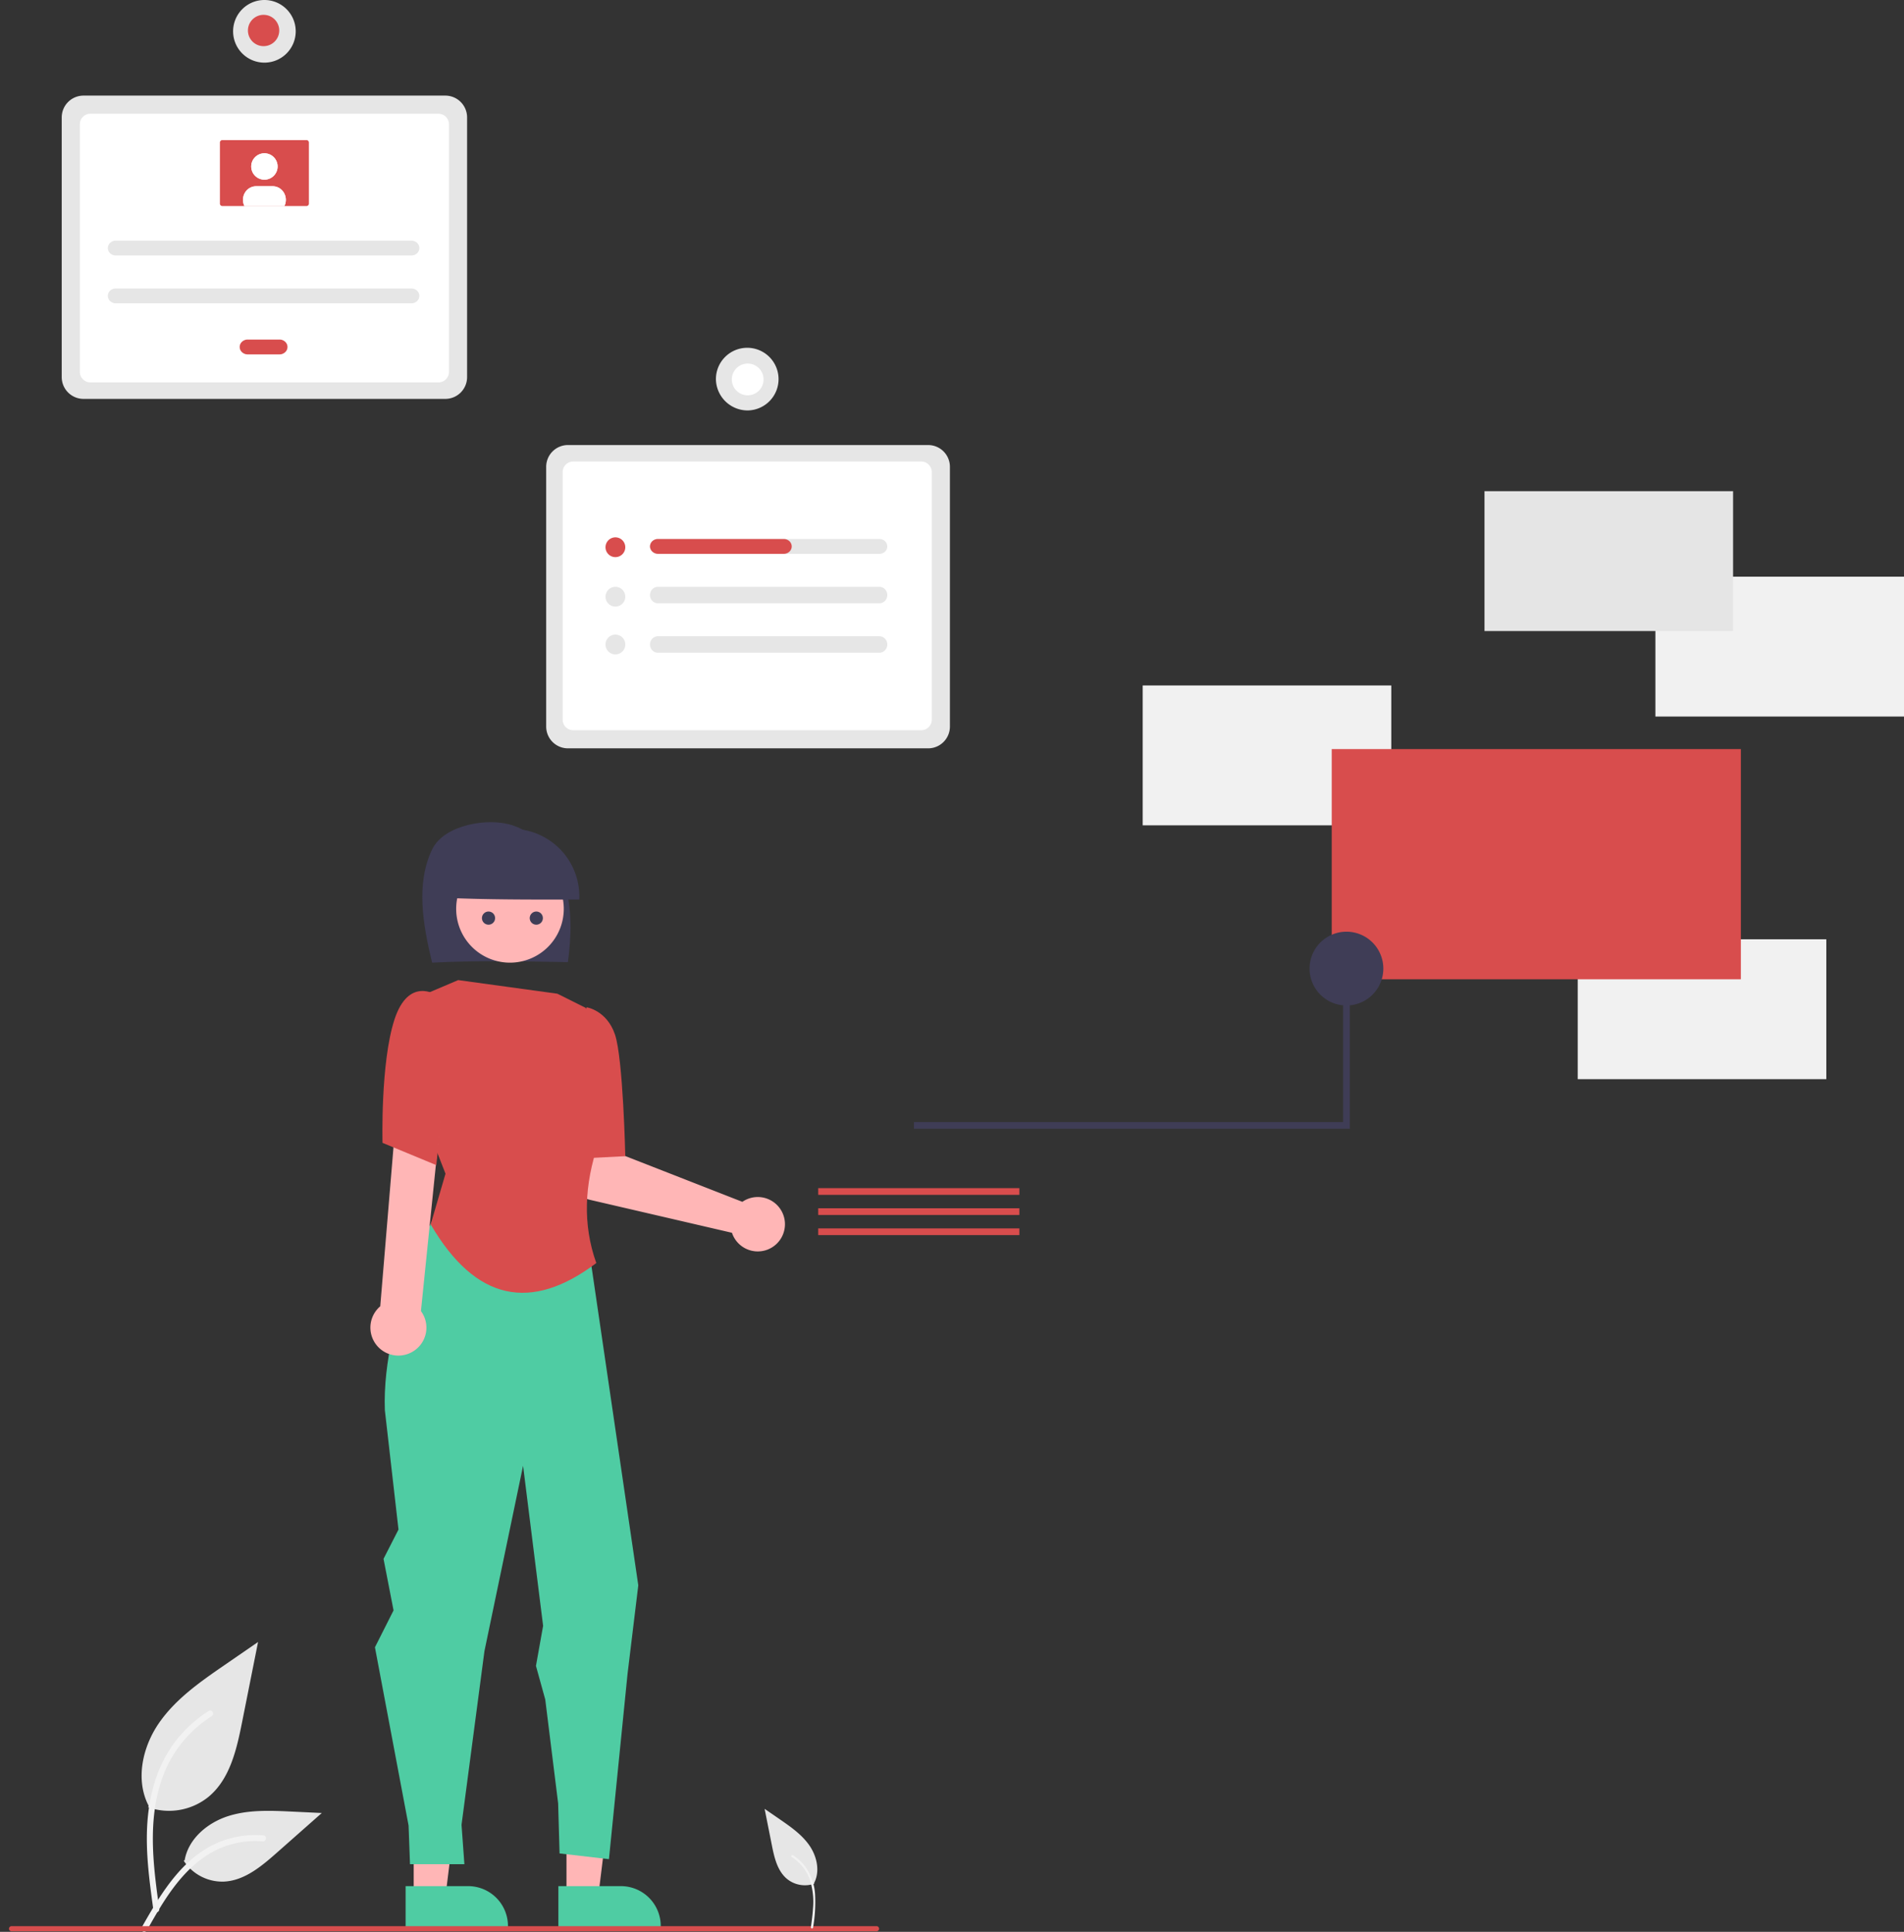 <svg xmlns="http://www.w3.org/2000/svg" xmlns:xlink="http://www.w3.org/1999/xlink" width="1155.46" height="1172" viewBox="0 0 1155.46 1172">
  <rect x="0" y="0" width="1155.46" height="1172" fill="#333333" stroke="none"/>
  <defs>
    <clipPath id="clip-path">
      <path id="Path_54" data-name="Path 54" d="M0,0H1150V874H0Z" transform="translate(175 453)" fill="#fff"/>
    </clipPath>
  </defs>
  <g id="_1656592034_5-illustration_svg" data-name="1656592034_5-illustration_svg" transform="translate(-169.54 -155)">
    <g id="Mask_Group_1" data-name="Mask Group 1" clip-path="url(#clip-path)">
      <path id="Path_1" data-name="Path 1" d="M259.5,1251.44a38.072,38.072,0,0,0,36.745-6.48c12.87-10.8,16.906-28.59,20.188-45.07l9.711-48.73-20.331,13.99c-14.622,10.07-29.572,20.46-39.7,35.04s-14.54,34.49-6.409,50.27" fill="#e6e6e6"/>
      <path id="Path_2" data-name="Path 2" d="M262.638,1313.84c-2.559-18.65-5.192-37.53-3.392-56.37,1.594-16.74,6.7-33.08,17.1-46.48a77.276,77.276,0,0,1,19.839-17.98c1.983-1.25,3.809,1.89,1.834,3.14a73.51,73.51,0,0,0-29.079,35.08c-6.331,16.1-7.347,33.65-6.257,50.76.659,10.34,2.06,20.61,3.467,30.88a1.871,1.871,0,0,1-1.27,2.23,1.8,1.8,0,0,1-1.379-.17,1.826,1.826,0,0,1-.856-1.1Z" fill="#f2f2f2"/>
      <path id="Path_3" data-name="Path 3" d="M281.058,1283.92a27.993,27.993,0,0,0,24.407,12.6c12.358-.58,22.657-9.2,31.928-17.39l27.425-24.22-18.15-.86c-13.053-.63-26.443-1.22-38.876,2.81s-23.9,13.72-26.171,26.58" fill="#e6e6e6"/>
      <path id="Path_4" data-name="Path 4" d="M255.4,1324.55c12.32-21.79,26.609-46.02,52.143-53.76a58.089,58.089,0,0,1,21.93-2.27c2.329.2,1.747,3.79-.576,3.59a54.034,54.034,0,0,0-35,9.26c-9.868,6.72-17.553,16.06-24.055,25.96-3.984,6.07-7.553,12.39-11.121,18.7C257.586,1328.05,254.252,1326.59,255.4,1324.55Z" fill="#f2f2f2"/>
      <path id="Path_5" data-name="Path 5" d="M622.3,882.812a16.569,16.569,0,0,0-2.248,1.316l-72.585-28.372-2.878-18.712-28.809.651,1.874,33.621a12.572,12.572,0,0,0,9.712,11.547L613.737,902.9a16.5,16.5,0,1,0,8.563-20.086Z" fill="#ffb6b6"/>
      <path id="Path_6" data-name="Path 6" d="M513.317,1305.57h19.266l9.165-74.31H513.314Z" fill="#ffb6b6"/>
      <path id="Path_7" data-name="Path 7" d="M508.4,1299.28l37.941-.01h0a24.193,24.193,0,0,1,24.179,24.18v.79H508.4Z" fill="#4fcca3"/>
      <path id="Path_8" data-name="Path 8" d="M420.6,1305.57h19.267l9.164-74.31H420.6Z" fill="#ffb6b6"/>
      <path id="Path_9" data-name="Path 9" d="M415.686,1299.28l37.941-.01h0a24.193,24.193,0,0,1,24.179,24.18v.79H415.687Z" fill="#4fcca3"/>
      <path id="Path_10" data-name="Path 10" d="M431.771,739.032c-5.487-22.653-10.135-48.2.212-69.068,7.18-14.477,33.741-19.352,48.966-14.136s26.234,19.365,31.076,34.792,4.278,32.052,2.168,48.09C486.191,738.172,458.189,737.634,431.771,739.032Z" fill="#3f3d56"/>
      <path id="Path_11" data-name="Path 11" d="M479.025,739.026a32.651,32.651,0,1,0-32.653-32.651A32.652,32.652,0,0,0,479.025,739.026Z" fill="#ffb6b6"/>
      <path id="Path_12" data-name="Path 12" d="M439.107,699.649a41.014,41.014,0,1,1,81.978,1.08C493.136,700.789,465.187,700.848,439.107,699.649Z" fill="#3f3d56"/>
      <path id="Path_13" data-name="Path 13" d="M451.926,859.488,438.27,882.247s-37.4,70.139-35.176,128.273l8.277,72.42-9.083,17.77,6.08,31.27-11.291,22.39,20.411,108.13.868,23.45h33.005l-1.737-23.88,13.9-105.34,23.45-112.47,12.16,97.09-4.343,24.31,5.646,20.41,7.817,62.97.868,30.4,29.965,3.47,11.292-112.47,6.514-53.66L521.979,878.843Z" fill="#4fcca3"/>
      <path id="Path_14" data-name="Path 14" d="M447.6,749.6l-20.331,8.635-11.419,47.254,24.042,61.568L430.9,897.815c27.207,46.537,60.883,53.3,100.509,23.455-8.387-23.546-7.175-47.756,1.183-72.462,0,0,20.845-19.41,6.283-44.645l-13.89-37.7-17.2-8.6Z" fill="#d84d4d"/>
      <path id="Path_15" data-name="Path 15" d="M520.979,774.681l4.615-8.571s12.172,1.831,17.143,16.483S549,856.434,549,856.434l-26.043,1.319Z" fill="#d84d4d"/>
      <path id="Path_16" data-name="Path 16" d="M418.951,975.574a16.881,16.881,0,0,0,6.037-25.171l12.623-123.416h-27.28L400.3,947.5a16.972,16.972,0,0,0,18.653,28.077Z" fill="#ffb6b6"/>
      <path id="Path_17" data-name="Path 17" d="M443.879,772.189l-9.561-13.516s-16.813-11.4-25.384,14.834-7.253,74.831-7.253,74.831l32.637,13.516Z" fill="#d84d4d"/>
      <path id="Path_18" data-name="Path 18" d="M1013.85,570.853H862.988v84.854H1013.85Z" fill="#f1f1f1"/>
      <path id="Path_19" data-name="Path 19" d="M1325,504.855H1174.14V589.71H1325Z" fill="#f1f1f1"/>
      <path id="Path_20" data-name="Path 20" d="M1277.86,724.848H1127V809.7h150.86Z" fill="#f1f1f1"/>
      <path id="Path_21" data-name="Path 21" d="M1221.28,453H1070.42v84.854h150.86Z" fill="#e5e5e5"/>
      <path id="Path_22" data-name="Path 22" d="M1226,609.45H977.705V749.106H1226Z" fill="#d84d4d"/>
      <path id="Path_23" data-name="Path 23" d="M724.185,835.723H984.612v-111.9h4.07V839.792h-264.5Z" fill="#3f3d56"/>
      <path id="Path_24" data-name="Path 24" d="M986.647,764.995a22.379,22.379,0,1,0-22.38-22.379A22.381,22.381,0,0,0,986.647,764.995Z" fill="#3f3d56"/>
      <path id="Path_25" data-name="Path 25" d="M788.162,875.818H666.086v4.069H788.162Z" fill="#d84d4d"/>
      <path id="Path_26" data-name="Path 26" d="M788.162,888.025H666.086v4.069H788.162Z" fill="#d84d4d"/>
      <path id="Path_27" data-name="Path 27" d="M788.162,900.232H666.086V904.3H788.162Z" fill="#d84d4d"/>
      <path id="Path_28" data-name="Path 28" d="M701.442,1326.68H176.571a1.571,1.571,0,0,1-1.571-1.57,1.57,1.57,0,0,1,1.571-1.57H701.442a1.572,1.572,0,0,1,1.572,1.57,1.572,1.572,0,0,1-1.572,1.57Z" fill="#d84d4d"/>
      <path id="Path_29" data-name="Path 29" d="M663.718,1297.78a17.246,17.246,0,0,1-16.632-2.93c-5.825-4.89-7.653-12.94-9.137-20.4l-4.395-22.06,9.2,6.33c6.617,4.56,13.384,9.26,17.966,15.86s6.582,15.61,2.9,22.75" fill="#e6e6e6"/>
      <path id="Path_30" data-name="Path 30" d="M662.931,1324.49a89.111,89.111,0,0,0,1.236-20.52,32.248,32.248,0,0,0-6.221-16.91,28.132,28.132,0,0,0-7.219-6.54c-.722-.46-1.386.69-.668,1.14a26.767,26.767,0,0,1,10.581,12.77,42.809,42.809,0,0,1,2.274,18.47c-.241,3.76-.749,7.5-1.262,11.23a.685.685,0,0,0,.069.5.692.692,0,0,0,.393.32.678.678,0,0,0,.5-.07.655.655,0,0,0,.312-.39Z" fill="#f2f2f2"/>
      <circle id="Ellipse_1" data-name="Ellipse 1" cx="4" cy="4" r="4" transform="translate(462 708)" fill="#3f3d56"/>
      <circle id="Ellipse_2" data-name="Ellipse 2" cx="4" cy="4" r="4" transform="translate(491 708)" fill="#3f3d56"/>
    </g>
    <path id="Path_31" data-name="Path 31" d="M732.832,609H514.168A13.2,13.2,0,0,1,501,595.8V438.2A13.2,13.2,0,0,1,514.168,425H732.832A13.2,13.2,0,0,1,746,438.2V595.8A13.2,13.2,0,0,1,732.832,609Z" fill="#e6e6e6"/>
    <path id="Path_32" data-name="Path 32" d="M517.4,598H728.6a6.4,6.4,0,0,0,6.4-6.4V441.4a6.4,6.4,0,0,0-6.4-6.4H517.4a6.4,6.4,0,0,0-6.4,6.4V591.6a6.4,6.4,0,0,0,6.4,6.4Z" fill="#fff"/>
    <path id="Path_33" data-name="Path 33" d="M439.778,397H220.221A13.227,13.227,0,0,1,207,383.8V226.2A13.227,13.227,0,0,1,220.221,213H439.778A13.227,13.227,0,0,1,453,226.2V383.8A13.227,13.227,0,0,1,439.778,397Z" fill="#e6e6e6"/>
    <path id="Path_34" data-name="Path 34" d="M224.4,387H435.6a6.4,6.4,0,0,0,6.4-6.4V230.4a6.4,6.4,0,0,0-6.4-6.4H224.4a6.4,6.4,0,0,0-6.4,6.4V380.6a6.4,6.4,0,0,0,6.4,6.4Z" fill="#fff"/>
    <path id="Path_35" data-name="Path 35" d="M703.2,482H568.8a5.062,5.062,0,0,0-1.837.343,4.833,4.833,0,0,0-1.557.975,4.5,4.5,0,0,0-1.041,1.46,4.245,4.245,0,0,0,0,3.444,4.5,4.5,0,0,0,1.041,1.46,4.833,4.833,0,0,0,1.557.975A5.062,5.062,0,0,0,568.8,491H703.2a4.966,4.966,0,0,0,3.394-1.318,4.3,4.3,0,0,0,0-6.364A4.966,4.966,0,0,0,703.2,482Z" fill="#e6e6e6"/>
    <path id="Path_36" data-name="Path 36" d="M568.8,511a4.622,4.622,0,0,0-1.837.381,4.8,4.8,0,0,0-1.557,1.083,5.037,5.037,0,0,0-1.041,1.623,5.2,5.2,0,0,0,0,3.826,5.037,5.037,0,0,0,1.041,1.623,4.8,4.8,0,0,0,1.557,1.083A4.623,4.623,0,0,0,568.8,521H703.2a4.706,4.706,0,0,0,3.394-1.464,5.149,5.149,0,0,0,0-7.072A4.706,4.706,0,0,0,703.2,511Z" fill="#e6e6e6"/>
    <path id="Path_37" data-name="Path 37" d="M568.8,541a4.706,4.706,0,0,0-3.394,1.464,5.149,5.149,0,0,0,0,7.072A4.706,4.706,0,0,0,568.8,551H703.2a4.706,4.706,0,0,0,3.394-1.464,5.149,5.149,0,0,0,0-7.072A4.706,4.706,0,0,0,703.2,541Z" fill="#e6e6e6"/>
    <path id="Path_38" data-name="Path 38" d="M543,493a6,6,0,1,0-6-6A6,6,0,0,0,543,493Z" fill="#d84d4d"/>
    <path id="Path_39" data-name="Path 39" d="M543,523a6,6,0,1,0-6-6A6,6,0,0,0,543,523Z" fill="#e6e6e6"/>
    <path id="Path_40" data-name="Path 40" d="M543,552a6,6,0,1,0-6-6A6,6,0,0,0,543,552Z" fill="#e6e6e6"/>
    <path id="Path_41" data-name="Path 41" d="M650,486.5a4.245,4.245,0,0,1-.367,1.722,4.5,4.5,0,0,1-1.044,1.46,4.871,4.871,0,0,1-1.564.975,5.121,5.121,0,0,1-1.844.343H568.992a5.155,5.155,0,0,1-3.256-1.087,4.54,4.54,0,0,1-1.694-2.815,4.221,4.221,0,0,1,.165-1.9,4.433,4.433,0,0,1,.988-1.663,4.83,4.83,0,0,1,1.634-1.135,5.122,5.122,0,0,1,1.99-.4h76.362a5,5,0,0,1,3.408,1.318A4.356,4.356,0,0,1,650,486.5Z" fill="#d84d4d"/>
    <path id="Path_42" data-name="Path 42" d="M623.5,404A19.006,19.006,0,1,0,604,385,19.255,19.255,0,0,0,623.5,404Z" fill="#e6e6e6"/>
    <path id="Path_43" data-name="Path 43" d="M632.788,386.735a9.628,9.628,0,1,0-11.045,7.962A9.627,9.627,0,0,0,632.788,386.735Z" fill="#fff"/>
    <path id="Path_44" data-name="Path 44" d="M239.762,301a4.905,4.905,0,0,0-3.367,1.318,4.327,4.327,0,0,0,0,6.364A4.905,4.905,0,0,0,239.762,310H419.238a4.905,4.905,0,0,0,3.367-1.318,4.327,4.327,0,0,0,0-6.364A4.905,4.905,0,0,0,419.238,301Z" fill="#e6e6e6"/>
    <path id="Path_45" data-name="Path 45" d="M239.762,330a4.905,4.905,0,0,0-3.367,1.318,4.327,4.327,0,0,0,0,6.364A4.905,4.905,0,0,0,239.762,339H419.238a4.905,4.905,0,0,0,3.367-1.318,4.327,4.327,0,0,0,0-6.364A4.905,4.905,0,0,0,419.238,330Z" fill="#e6e6e6"/>
    <path id="Path_46" data-name="Path 46" d="M319.833,361a5.018,5.018,0,0,0-3.417,1.318,4.283,4.283,0,0,0,0,6.364A5.018,5.018,0,0,0,319.833,370h19.334a5.018,5.018,0,0,0,3.417-1.318,4.283,4.283,0,0,0,0-6.364A5.018,5.018,0,0,0,339.167,361Z" fill="#d84d4d"/>
    <path id="Path_47" data-name="Path 47" d="M304.466,240A1.465,1.465,0,0,0,303,241.461v37.078A1.465,1.465,0,0,0,304.466,280h51.068A1.465,1.465,0,0,0,357,278.539V241.461A1.465,1.465,0,0,0,355.534,240Z" fill="#d84d4d"/>
    <path id="Path_48" data-name="Path 48" d="M330,264a8,8,0,1,0-8-8A8,8,0,0,0,330,264Z" fill="#fff"/>
    <path id="Path_49" data-name="Path 49" d="M343,276.25a8.433,8.433,0,0,1-.867,3.75H317.869a8.524,8.524,0,0,1,.3-8.06,8.088,8.088,0,0,1,2.892-2.889A7.721,7.721,0,0,1,324.946,268h10.11a7.789,7.789,0,0,1,5.615,2.412A8.406,8.406,0,0,1,343,276.241Z" fill="#fff"/>
    <path id="Path_50" data-name="Path 50" d="M330,264a8,8,0,1,0-8-8A8,8,0,0,0,330,264Z" fill="#fff"/>
    <path id="Path_51" data-name="Path 51" d="M343,276.25a8.433,8.433,0,0,1-.867,3.75H317.869a8.524,8.524,0,0,1,.3-8.06,8.088,8.088,0,0,1,2.892-2.889A7.721,7.721,0,0,1,324.946,268h10.11a7.789,7.789,0,0,1,5.615,2.412A8.406,8.406,0,0,1,343,276.241Z" fill="#fff"/>
    <path id="Path_52" data-name="Path 52" d="M330,193a19,19,0,1,0-19-19A19,19,0,0,0,330,193Z" fill="#e6e6e6"/>
    <path id="Path_53" data-name="Path 53" d="M329.5,183a9.5,9.5,0,1,0-9.5-9.5A9.5,9.5,0,0,0,329.5,183Z" fill="#d84d4d"/>
  </g>
</svg>

